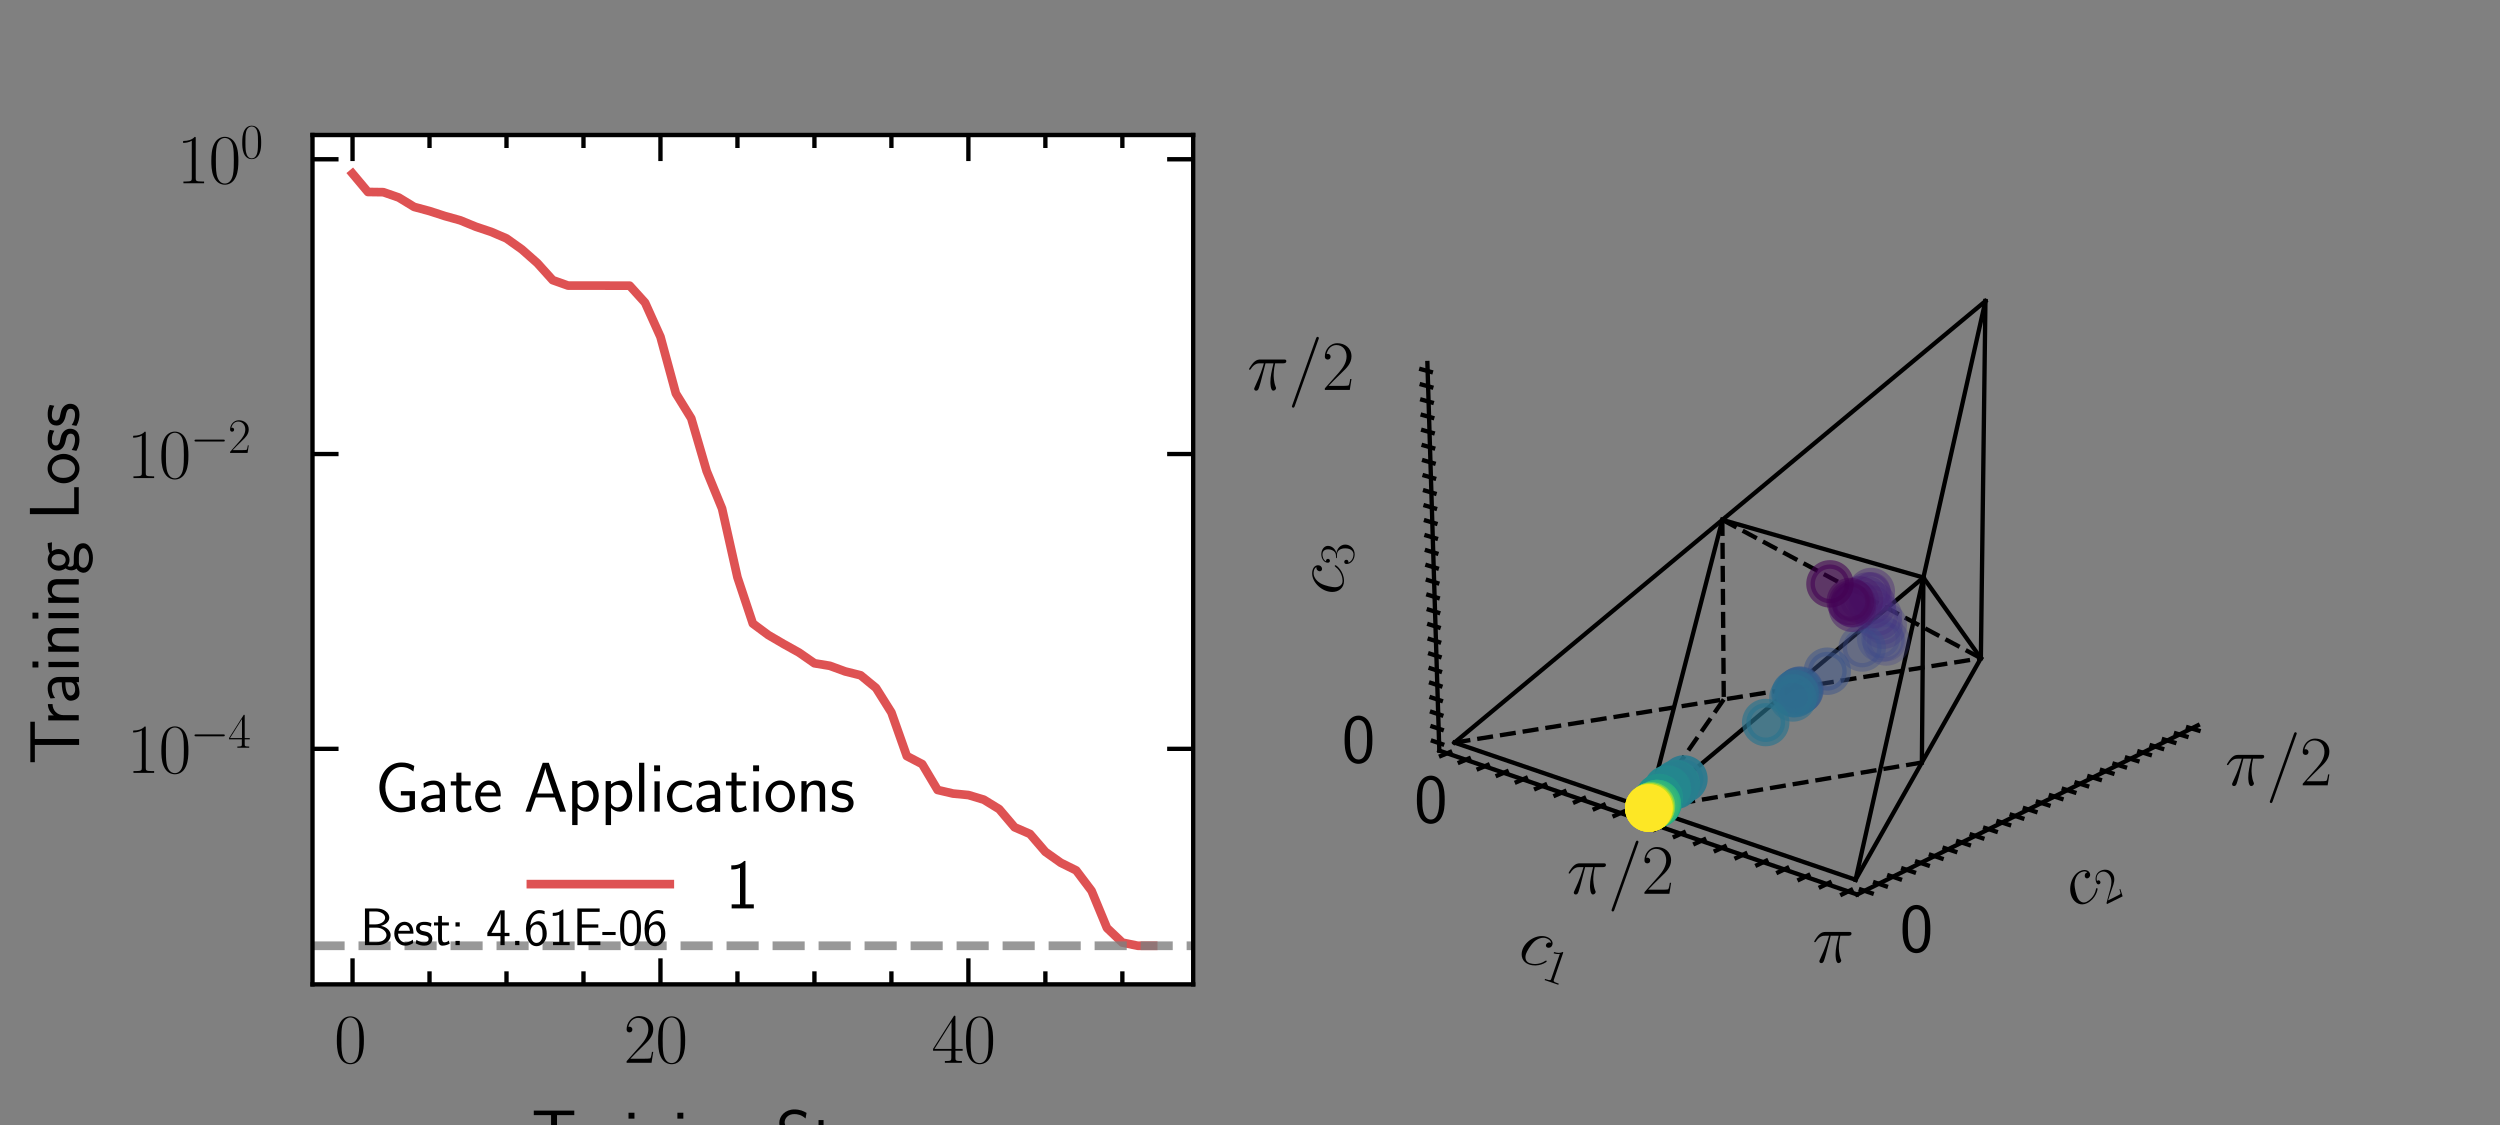 <?xml version="1.0" encoding="utf-8" standalone="no"?>
<!DOCTYPE svg PUBLIC "-//W3C//DTD SVG 1.1//EN"
  "http://www.w3.org/Graphics/SVG/1.1/DTD/svg11.dtd">
<svg xmlns:xlink="http://www.w3.org/1999/xlink" width="288pt" height="129.6pt" viewBox="0 0 288 129.6" xmlns="http://www.w3.org/2000/svg" version="1.1">
 <rect x="0" y="0" width="288" height="129.6" fill="#808080" stroke="none"/>
 <defs>
  <style type="text/css">*{stroke-linejoin: round; stroke-linecap: butt}</style>
 </defs>
 <g id="figure_1">
  <g id="patch_1">
   <path d="M 0 129.6
L 288 129.6
L 288 0
L 0 0
L 0 129.6
z
" style="fill: none"/>
  </g>
  <g id="axes_1">
   <g id="patch_2">
    <path d="M 36 113.4
L 137.455 113.4
L 137.455 15.552
L 36 15.552
z
" style="fill: #ffffff"/>
   </g>
   <g id="matplotlib.axis_1">
    <g id="xtick_1">
     <g id="line2d_1">
      <defs>
       <path id="m6018387b54" d="M 0 0
L 0 -3
" style="stroke: #000000; stroke-width: 0.5"/>
      </defs>
      <g>
       <use xlink:href="#m6018387b54" x="40.612" y="113.4" style="stroke: #000000; stroke-width: 0.5"/>
      </g>
     </g>
     <g id="line2d_2">
      <defs>
       <path id="m307cb1582f" d="M 0 0
L 0 3
" style="stroke: #000000; stroke-width: 0.5"/>
      </defs>
      <g>
       <use xlink:href="#m307cb1582f" x="40.612" y="15.552" style="stroke: #000000; stroke-width: 0.5"/>
      </g>
     </g>
     <g id="text_1">
      <!-- $\mathdefault{0}$ -->
      <g transform="translate(38.494 122.435)scale(0.08 -0.08)">
       <defs>
        <path id="CMR17-30" d="M 2688 2025
C 2688 2416 2682 3080 2413 3591
C 2176 4039 1798 4198 1466 4198
C 1158 4198 768 4058 525 3597
C 269 3118 243 2524 243 2025
C 243 1661 250 1106 448 619
C 723 -39 1216 -128 1466 -128
C 1760 -128 2208 -7 2470 600
C 2662 1042 2688 1559 2688 2025
z
M 1466 -26
C 1056 -26 813 325 723 812
C 653 1188 653 1738 653 2096
C 653 2588 653 2997 736 3387
C 858 3929 1216 4096 1466 4096
C 1728 4096 2067 3923 2189 3400
C 2272 3036 2278 2607 2278 2096
C 2278 1680 2278 1169 2202 792
C 2067 95 1690 -26 1466 -26
z
" transform="scale(0.016)"/>
       </defs>
       <use xlink:href="#CMR17-30" transform="scale(0.996)"/>
      </g>
     </g>
    </g>
    <g id="xtick_2">
     <g id="line2d_3">
      <g>
       <use xlink:href="#m6018387b54" x="76.085" y="113.4" style="stroke: #000000; stroke-width: 0.5"/>
      </g>
     </g>
     <g id="line2d_4">
      <g>
       <use xlink:href="#m307cb1582f" x="76.085" y="15.552" style="stroke: #000000; stroke-width: 0.5"/>
      </g>
     </g>
     <g id="text_2">
      <!-- $\mathdefault{20}$ -->
      <g transform="translate(71.851 122.435)scale(0.08 -0.08)">
       <defs>
        <path id="CMR17-32" d="M 2669 989
L 2554 989
C 2490 536 2438 459 2413 420
C 2381 369 1920 369 1830 369
L 602 369
C 832 619 1280 1072 1824 1597
C 2214 1967 2669 2402 2669 3035
C 2669 3790 2067 4224 1395 4224
C 691 4224 262 3604 262 3030
C 262 2780 448 2748 525 2748
C 589 2748 781 2787 781 3010
C 781 3207 614 3264 525 3264
C 486 3264 448 3258 422 3245
C 544 3790 915 4058 1306 4058
C 1862 4058 2227 3617 2227 3035
C 2227 2479 1901 2000 1536 1584
L 262 146
L 262 0
L 2515 0
L 2669 989
z
" transform="scale(0.016)"/>
       </defs>
       <use xlink:href="#CMR17-32" transform="scale(0.996)"/>
       <use xlink:href="#CMR17-30" transform="translate(45.69 0)scale(0.996)"/>
      </g>
     </g>
    </g>
    <g id="xtick_3">
     <g id="line2d_5">
      <g>
       <use xlink:href="#m6018387b54" x="111.559" y="113.4" style="stroke: #000000; stroke-width: 0.5"/>
      </g>
     </g>
     <g id="line2d_6">
      <g>
       <use xlink:href="#m307cb1582f" x="111.559" y="15.552" style="stroke: #000000; stroke-width: 0.5"/>
      </g>
     </g>
     <g id="text_3">
      <!-- $\mathdefault{40}$ -->
      <g transform="translate(107.325 122.435)scale(0.08 -0.08)">
       <defs>
        <path id="CMR17-34" d="M 2150 4122
C 2150 4256 2144 4256 2029 4256
L 128 1254
L 128 1088
L 1779 1088
L 1779 457
C 1779 224 1766 160 1318 160
L 1197 160
L 1197 0
C 1402 0 1747 0 1965 0
C 2182 0 2528 0 2733 0
L 2733 160
L 2611 160
C 2163 160 2150 224 2150 457
L 2150 1088
L 2803 1088
L 2803 1254
L 2150 1254
L 2150 4122
z
M 1798 3703
L 1798 1254
L 256 1254
L 1798 3703
z
" transform="scale(0.016)"/>
       </defs>
       <use xlink:href="#CMR17-34" transform="scale(0.996)"/>
       <use xlink:href="#CMR17-30" transform="translate(45.69 0)scale(0.996)"/>
      </g>
     </g>
    </g>
    <g id="xtick_4">
     <g id="line2d_7">
      <defs>
       <path id="me9ff994540" d="M 0 0
L 0 -1.5
" style="stroke: #000000; stroke-width: 0.5"/>
      </defs>
      <g>
       <use xlink:href="#me9ff994540" x="49.48" y="113.4" style="stroke: #000000; stroke-width: 0.5"/>
      </g>
     </g>
     <g id="line2d_8">
      <defs>
       <path id="m012720fa4d" d="M 0 0
L 0 1.5
" style="stroke: #000000; stroke-width: 0.5"/>
      </defs>
      <g>
       <use xlink:href="#m012720fa4d" x="49.48" y="15.552" style="stroke: #000000; stroke-width: 0.5"/>
      </g>
     </g>
    </g>
    <g id="xtick_5">
     <g id="line2d_9">
      <g>
       <use xlink:href="#me9ff994540" x="58.348" y="113.4" style="stroke: #000000; stroke-width: 0.5"/>
      </g>
     </g>
     <g id="line2d_10">
      <g>
       <use xlink:href="#m012720fa4d" x="58.348" y="15.552" style="stroke: #000000; stroke-width: 0.5"/>
      </g>
     </g>
    </g>
    <g id="xtick_6">
     <g id="line2d_11">
      <g>
       <use xlink:href="#me9ff994540" x="67.217" y="113.4" style="stroke: #000000; stroke-width: 0.5"/>
      </g>
     </g>
     <g id="line2d_12">
      <g>
       <use xlink:href="#m012720fa4d" x="67.217" y="15.552" style="stroke: #000000; stroke-width: 0.5"/>
      </g>
     </g>
    </g>
    <g id="xtick_7">
     <g id="line2d_13">
      <g>
       <use xlink:href="#me9ff994540" x="84.954" y="113.4" style="stroke: #000000; stroke-width: 0.5"/>
      </g>
     </g>
     <g id="line2d_14">
      <g>
       <use xlink:href="#m012720fa4d" x="84.954" y="15.552" style="stroke: #000000; stroke-width: 0.5"/>
      </g>
     </g>
    </g>
    <g id="xtick_8">
     <g id="line2d_15">
      <g>
       <use xlink:href="#me9ff994540" x="93.822" y="113.4" style="stroke: #000000; stroke-width: 0.5"/>
      </g>
     </g>
     <g id="line2d_16">
      <g>
       <use xlink:href="#m012720fa4d" x="93.822" y="15.552" style="stroke: #000000; stroke-width: 0.5"/>
      </g>
     </g>
    </g>
    <g id="xtick_9">
     <g id="line2d_17">
      <g>
       <use xlink:href="#me9ff994540" x="102.69" y="113.4" style="stroke: #000000; stroke-width: 0.5"/>
      </g>
     </g>
     <g id="line2d_18">
      <g>
       <use xlink:href="#m012720fa4d" x="102.69" y="15.552" style="stroke: #000000; stroke-width: 0.5"/>
      </g>
     </g>
    </g>
    <g id="xtick_10">
     <g id="line2d_19">
      <g>
       <use xlink:href="#me9ff994540" x="120.427" y="113.4" style="stroke: #000000; stroke-width: 0.5"/>
      </g>
     </g>
     <g id="line2d_20">
      <g>
       <use xlink:href="#m012720fa4d" x="120.427" y="15.552" style="stroke: #000000; stroke-width: 0.5"/>
      </g>
     </g>
    </g>
    <g id="xtick_11">
     <g id="line2d_21">
      <g>
       <use xlink:href="#me9ff994540" x="129.296" y="113.4" style="stroke: #000000; stroke-width: 0.5"/>
      </g>
     </g>
     <g id="line2d_22">
      <g>
       <use xlink:href="#m012720fa4d" x="129.296" y="15.552" style="stroke: #000000; stroke-width: 0.5"/>
      </g>
     </g>
    </g>
    <g id="text_4">
     <!-- Training Steps -->
     <g transform="translate(61.214 133.519)scale(0.08 -0.08)">
      <defs>
       <path id="CMSS17-54" d="M 2317 3968
L 2848 3968
C 2925 3968 3002 3968 3078 3968
L 3878 3968
L 3878 4376
L 218 4376
L 218 3968
L 1018 3968
C 1094 3968 1171 3968 1248 3968
L 1779 3968
L 1779 -32
L 2317 -32
L 2317 3968
z
" transform="scale(0.016)"/>
       <path id="CMSS17-72" d="M 954 1363
C 954 1965 1395 2368 1958 2368
L 1958 2789
C 1549 2789 1165 2585 934 2253
L 934 2758
L 480 2758
L 480 0
L 954 0
L 954 1363
z
" transform="scale(0.016)"/>
       <path id="CMSS17-61" d="M 2406 1791
C 2406 2392 1978 2808 1402 2808
C 1120 2808 813 2757 461 2553
L 499 2135
C 659 2248 934 2432 1395 2432
C 1722 2432 1920 2180 1920 1782
L 1920 1536
C 896 1536 256 1238 256 726
C 256 461 416 -64 947 -64
C 1043 -64 1562 -64 1933 217
L 1933 -19
L 2406 -19
L 2406 1791
z
M 1920 816
C 1920 701 1920 548 1728 434
C 1562 325 1350 325 1261 325
C 941 325 723 511 723 744
C 723 1211 1722 1211 1920 1211
L 1920 816
z
" transform="scale(0.016)"/>
       <path id="CMSS17-69" d="M 979 4183
L 442 4183
L 442 3648
L 979 3648
L 979 4183
z
M 947 2739
L 474 2739
L 474 0
L 947 0
L 947 2739
z
" transform="scale(0.016)"/>
       <path id="CMSS17-6e" d="M 2618 1877
C 2618 2283 2522 2816 1798 2816
C 1389 2816 1120 2606 941 2389
L 941 2758
L 474 2758
L 474 0
L 960 0
L 960 1559
C 960 1964 1114 2428 1549 2428
C 2112 2428 2131 2048 2131 1829
L 2131 0
L 2618 0
L 2618 1877
z
" transform="scale(0.016)"/>
       <path id="CMSS17-67" d="M 2848 2808
C 2483 2808 2170 2738 1914 2617
C 1702 2777 1485 2808 1338 2808
C 781 2808 358 2349 358 1814
C 358 1468 550 1207 563 1195
C 448 1035 384 863 384 672
C 384 448 474 289 544 200
C 211 -3 166 -314 166 -435
C 166 -898 749 -1280 1498 -1280
C 2253 -1280 2835 -898 2835 -428
C 2835 448 1856 448 1587 448
L 1069 448
C 973 448 717 448 717 791
C 717 921 774 1004 781 1010
C 877 940 1075 832 1338 832
C 1869 832 2310 1278 2310 1827
C 2310 2132 2170 2355 2112 2432
L 2131 2432
C 2150 2432 2419 2432 2515 2432
C 2720 2432 2739 2429 2918 2419
L 2848 2808
z
M 1338 1182
C 1120 1182 813 1315 813 1823
C 813 2375 1165 2464 1331 2464
C 1549 2464 1856 2331 1856 1823
C 1856 1271 1504 1182 1338 1182
z
M 1581 -10
C 1734 -10 2381 -10 2381 -442
C 2381 -714 1984 -929 1504 -929
C 1018 -929 621 -720 621 -435
C 621 -403 621 -10 1062 -10
L 1581 -10
z
" transform="scale(0.016)"/>
       <path id="CMSS17-53" d="M 2797 4169
C 2515 4334 2208 4480 1690 4480
C 864 4480 333 3879 333 3266
C 333 3025 403 2753 653 2475
C 902 2196 1184 2121 1542 2033
C 1690 1994 1939 1924 1984 1906
C 2342 1767 2515 1444 2515 1140
C 2515 742 2202 318 1645 318
C 1453 318 890 318 358 819
L 269 318
C 794 -64 1363 -128 1651 -128
C 2438 -128 3002 488 3002 1186
C 3002 1440 2925 1763 2656 2061
C 2394 2347 2163 2410 1638 2549
C 1338 2626 1146 2677 986 2873
C 877 3013 819 3146 819 3317
C 819 3673 1126 4060 1690 4060
C 1971 4060 2336 4002 2707 3660
L 2797 4169
z
" transform="scale(0.016)"/>
       <path id="CMSS17-74" d="M 1069 2368
L 1901 2368
L 1901 2737
L 1069 2737
L 1069 3520
L 614 3520
L 614 2737
L 109 2737
L 109 2368
L 602 2368
L 602 749
C 602 384 685 -64 1107 -64
C 1427 -64 1722 25 2003 172
L 1901 548
C 1747 414 1562 337 1363 337
C 1082 337 1069 696 1069 856
L 1069 2368
z
" transform="scale(0.016)"/>
       <path id="CMSS17-65" d="M 2502 1377
C 2502 1590 2490 2003 2285 2345
C 2061 2713 1696 2816 1421 2816
C 755 2816 192 2188 192 1375
C 192 582 774 -64 1510 -64
C 1798 -64 2150 19 2470 248
C 2470 274 2458 414 2451 420
C 2451 433 2432 630 2432 656
C 2125 407 1773 325 1517 325
C 1107 325 666 667 646 1377
L 2502 1377
z
M 698 1728
C 781 2084 1062 2421 1421 2421
C 1517 2421 1965 2421 2080 1728
L 698 1728
z
" transform="scale(0.016)"/>
       <path id="CMSS17-70" d="M 966 333
C 1178 129 1466 -5 1773 -5
C 2368 -5 2880 603 2880 1412
C 2880 2159 2496 2816 1946 2816
C 1626 2816 1242 2702 954 2472
L 954 2765
L 480 2765
L 480 -1216
L 966 -1216
L 966 333
z
M 966 2100
C 1018 2176 1235 2415 1587 2415
C 2035 2415 2394 1960 2394 1412
C 2394 787 1958 384 1530 384
C 1402 384 1267 415 1139 523
C 966 674 966 768 966 857
L 966 2100
z
" transform="scale(0.016)"/>
       <path id="CMSS17-73" d="M 2061 2627
C 1683 2807 1389 2807 1197 2807
C 742 2807 198 2648 198 2003
C 198 1359 902 1218 1094 1179
C 1389 1122 1715 1058 1715 740
C 1715 337 1254 337 1171 337
C 915 337 563 407 243 638
L 166 210
C 531 0 883 -64 1178 -64
C 1965 -64 2163 416 2163 781
C 2163 1094 1984 1305 1862 1401
C 1651 1568 1574 1587 1050 1696
C 960 1709 646 1779 646 2066
C 646 2432 1050 2432 1139 2432
C 1555 2432 1811 2303 1984 2208
L 2061 2627
z
" transform="scale(0.016)"/>
      </defs>
      <use xlink:href="#CMSS17-54" transform="scale(0.996)"/>
      <use xlink:href="#CMSS17-72" transform="translate(56.012 0)scale(0.996)"/>
      <use xlink:href="#CMSS17-61" transform="translate(87.922 0)scale(0.996)"/>
      <use xlink:href="#CMSS17-69" transform="translate(132.844 0)scale(0.996)"/>
      <use xlink:href="#CMSS17-6e" transform="translate(155.025 0)scale(0.996)"/>
      <use xlink:href="#CMSS17-69" transform="translate(203.23 0)scale(0.996)"/>
      <use xlink:href="#CMSS17-6e" transform="translate(225.41 0)scale(0.996)"/>
      <use xlink:href="#CMSS17-67" transform="translate(273.615 0)scale(0.996)"/>
      <use xlink:href="#CMSS17-53" transform="translate(351.688 0)scale(0.996)"/>
      <use xlink:href="#CMSS17-74" transform="translate(403.736 0)scale(0.996)"/>
      <use xlink:href="#CMSS17-65" transform="translate(437.568 0)scale(0.996)"/>
      <use xlink:href="#CMSS17-70" transform="translate(479.207 0)scale(0.996)"/>
      <use xlink:href="#CMSS17-73" transform="translate(527.412 0)scale(0.996)"/>
     </g>
    </g>
   </g>
   <g id="matplotlib.axis_2">
    <g id="ytick_1">
     <g id="line2d_23">
      <defs>
       <path id="m6cce7c8ce1" d="M 0 0
L 3 0
" style="stroke: #000000; stroke-width: 0.5"/>
      </defs>
      <g>
       <use xlink:href="#m6cce7c8ce1" x="36" y="86.266" style="stroke: #000000; stroke-width: 0.5"/>
      </g>
     </g>
     <g id="line2d_24">
      <defs>
       <path id="mca354b3de7" d="M 0 0
L -3 0
" style="stroke: #000000; stroke-width: 0.5"/>
      </defs>
      <g>
       <use xlink:href="#mca354b3de7" x="137.455" y="86.266" style="stroke: #000000; stroke-width: 0.5"/>
      </g>
     </g>
     <g id="text_5">
      <!-- $\mathdefault{10^{-4}}$ -->
      <g transform="translate(14.623 89.033)scale(0.08 -0.08)">
       <defs>
        <path id="CMR17-31" d="M 1702 4058
C 1702 4192 1696 4192 1606 4192
C 1357 3916 979 3827 621 3827
C 602 3827 570 3827 563 3808
C 557 3795 557 3782 557 3648
C 755 3648 1088 3686 1344 3839
L 1344 461
C 1344 236 1331 160 781 160
L 589 160
L 589 0
C 896 0 1216 0 1523 0
C 1830 0 2150 0 2458 0
L 2458 160
L 2266 160
C 1715 160 1702 230 1702 458
L 1702 4058
z
" transform="scale(0.016)"/>
        <path id="CMSY10-0" d="M 4218 1472
C 4326 1472 4442 1472 4442 1600
C 4442 1728 4326 1728 4218 1728
L 755 1728
C 646 1728 531 1728 531 1600
C 531 1472 646 1472 755 1472
L 4218 1472
z
" transform="scale(0.016)"/>
       </defs>
       <use xlink:href="#CMR17-31" transform="scale(0.996)"/>
       <use xlink:href="#CMR17-30" transform="translate(45.69 0)scale(0.996)"/>
       <use xlink:href="#CMSY10-0" transform="translate(91.381 36.154)scale(0.697)"/>
       <use xlink:href="#CMR17-34" transform="translate(145.622 36.154)scale(0.697)"/>
      </g>
     </g>
    </g>
    <g id="ytick_2">
     <g id="line2d_25">
      <g>
       <use xlink:href="#m6cce7c8ce1" x="36" y="52.306" style="stroke: #000000; stroke-width: 0.5"/>
      </g>
     </g>
     <g id="line2d_26">
      <g>
       <use xlink:href="#mca354b3de7" x="137.455" y="52.306" style="stroke: #000000; stroke-width: 0.5"/>
      </g>
     </g>
     <g id="text_6">
      <!-- $\mathdefault{10^{-2}}$ -->
      <g transform="translate(14.623 55.074)scale(0.08 -0.08)">
       <use xlink:href="#CMR17-31" transform="scale(0.996)"/>
       <use xlink:href="#CMR17-30" transform="translate(45.69 0)scale(0.996)"/>
       <use xlink:href="#CMSY10-0" transform="translate(91.381 36.154)scale(0.697)"/>
       <use xlink:href="#CMR17-32" transform="translate(145.622 36.154)scale(0.697)"/>
      </g>
     </g>
    </g>
    <g id="ytick_3">
     <g id="line2d_27">
      <g>
       <use xlink:href="#m6cce7c8ce1" x="36" y="18.347" style="stroke: #000000; stroke-width: 0.5"/>
      </g>
     </g>
     <g id="line2d_28">
      <g>
       <use xlink:href="#mca354b3de7" x="137.455" y="18.347" style="stroke: #000000; stroke-width: 0.5"/>
      </g>
     </g>
     <g id="text_7">
      <!-- $\mathdefault{10^{0}}$ -->
      <g transform="translate(20.379 21.114)scale(0.08 -0.08)">
       <use xlink:href="#CMR17-31" transform="scale(0.996)"/>
       <use xlink:href="#CMR17-30" transform="translate(45.69 0)scale(0.996)"/>
       <use xlink:href="#CMR17-30" transform="translate(91.381 36.154)scale(0.697)"/>
      </g>
     </g>
    </g>
    <g id="text_8">
     <!-- Training Loss -->
     <g transform="translate(9.073 88.084)rotate(-90)scale(0.08 -0.08)">
      <defs>
       <path id="CMSS17-4c" d="M 1670 414
C 1594 414 1517 414 1440 414
L 1101 414
L 1101 4416
L 563 4416
L 563 0
L 3002 0
L 3002 414
L 1670 414
z
" transform="scale(0.016)"/>
       <path id="CMSS17-6f" d="M 2829 1356
C 2829 2176 2221 2816 1504 2816
C 768 2816 173 2157 173 1356
C 173 544 787 -64 1498 -64
C 2227 -64 2829 563 2829 1356
z
M 1504 337
C 1050 337 659 709 659 1408
C 659 2151 1114 2427 1498 2427
C 1914 2427 2342 2126 2342 1408
C 2342 683 1926 337 1504 337
z
" transform="scale(0.016)"/>
      </defs>
      <use xlink:href="#CMSS17-54" transform="scale(0.996)"/>
      <use xlink:href="#CMSS17-72" transform="translate(56.012 0)scale(0.996)"/>
      <use xlink:href="#CMSS17-61" transform="translate(87.922 0)scale(0.996)"/>
      <use xlink:href="#CMSS17-69" transform="translate(132.844 0)scale(0.996)"/>
      <use xlink:href="#CMSS17-6e" transform="translate(155.025 0)scale(0.996)"/>
      <use xlink:href="#CMSS17-69" transform="translate(203.23 0)scale(0.996)"/>
      <use xlink:href="#CMSS17-6e" transform="translate(225.41 0)scale(0.996)"/>
      <use xlink:href="#CMSS17-67" transform="translate(273.615 0)scale(0.996)"/>
      <use xlink:href="#CMSS17-4c" transform="translate(351.688 0)scale(0.996)"/>
      <use xlink:href="#CMSS17-6f" transform="translate(402.375 0)scale(0.996)"/>
      <use xlink:href="#CMSS17-73" transform="translate(449.219 0)scale(0.996)"/>
      <use xlink:href="#CMSS17-73" transform="translate(485.132 0)scale(0.996)"/>
     </g>
    </g>
   </g>
   <g id="line2d_29">
    <path d="M 40.612 20
L 42.385 22.115
L 44.159 22.139
L 45.933 22.754
L 47.706 23.835
L 49.48 24.315
L 51.254 24.89
L 53.027 25.385
L 54.801 26.113
L 56.575 26.708
L 58.348 27.468
L 60.122 28.735
L 61.896 30.303
L 63.669 32.271
L 65.443 32.901
L 67.217 32.901
L 68.99 32.902
L 70.764 32.907
L 72.538 32.908
L 74.312 34.869
L 76.085 38.802
L 77.859 45.325
L 79.633 48.195
L 81.406 54.265
L 83.18 58.587
L 84.954 66.509
L 86.727 71.833
L 88.501 73.152
L 90.275 74.189
L 92.048 75.176
L 93.822 76.409
L 95.596 76.701
L 97.369 77.35
L 99.143 77.793
L 100.917 79.252
L 102.69 82.077
L 104.464 87.098
L 106.238 88.024
L 108.011 91.003
L 109.785 91.417
L 111.559 91.589
L 113.332 92.121
L 115.106 93.21
L 116.88 95.3
L 118.654 96.071
L 120.427 98.132
L 122.201 99.391
L 123.975 100.271
L 125.748 102.621
L 127.522 106.903
L 129.296 108.587
L 131.069 108.952
L 132.843 108.952
" clip-path="url(#p9c6002a999)" style="fill: none; stroke: #d62728; stroke-opacity: 0.8; stroke-linecap: square"/>
   </g>
   <g id="line2d_30">
    <path d="M 36 108.952
L 137.455 108.952
" clip-path="url(#p9c6002a999)" style="fill: none; stroke-dasharray: 3.7,1.6; stroke-dashoffset: 0; stroke: #7f7f7f; stroke-opacity: 0.8"/>
   </g>
   <g id="patch_3">
    <path d="M 36 113.4
L 36 15.552
" style="fill: none; stroke: #000000; stroke-width: 0.5; stroke-linejoin: miter; stroke-linecap: square"/>
   </g>
   <g id="patch_4">
    <path d="M 137.455 113.4
L 137.455 15.552
" style="fill: none; stroke: #000000; stroke-width: 0.5; stroke-linejoin: miter; stroke-linecap: square"/>
   </g>
   <g id="patch_5">
    <path d="M 36 113.4
L 137.455 113.4
" style="fill: none; stroke: #000000; stroke-width: 0.5; stroke-linejoin: miter; stroke-linecap: square"/>
   </g>
   <g id="patch_6">
    <path d="M 36 15.552
L 137.455 15.552
" style="fill: none; stroke: #000000; stroke-width: 0.5; stroke-linejoin: miter; stroke-linecap: square"/>
   </g>
   <g id="text_9">
    <!-- Best: 4.61E-06 -->
    <g transform="translate(41.498 108.879)scale(0.06 -0.06)">
     <defs>
      <path id="CMSS17-42" d="M 570 4416
L 570 0
L 2163 0
C 3034 0 3667 574 3667 1200
C 3667 1685 3251 2176 2502 2317
C 3334 2558 3501 3040 3501 3313
C 3501 3883 2874 4416 1997 4416
L 570 4416
z
M 1088 2496
L 1088 4059
L 1824 4059
C 2483 4059 3002 3724 3002 3306
C 3002 2926 2592 2496 1766 2496
L 1088 2496
z
M 1088 357
L 1088 2107
L 1939 2107
C 2630 2107 3162 1679 3162 1206
C 3162 772 2694 357 1984 357
L 1088 357
z
" transform="scale(0.016)"/>
      <path id="CMSS17-3a" d="M 1088 2749
L 576 2749
L 576 2240
L 1088 2240
L 1088 2749
z
M 576 510
L 576 0
L 1088 0
L 1088 510
L 576 510
z
" transform="scale(0.016)"/>
      <path id="CMSS17-34" d="M 2253 1088
L 2835 1088
L 2835 1477
L 2253 1477
L 2253 4192
L 1690 4192
L 166 1477
L 166 1088
L 1747 1088
L 1747 0
L 2253 0
L 2253 1088
z
M 659 1477
C 1030 2127 1766 3439 1766 3885
L 1766 1477
L 659 1477
z
" transform="scale(0.016)"/>
      <path id="CMSS17-2e" d="M 1088 510
L 576 510
L 576 0
L 1088 0
L 1088 510
z
" transform="scale(0.016)"/>
      <path id="CMSS17-36" d="M 2496 4101
C 2227 4210 2035 4229 1856 4229
C 1024 4229 250 3368 250 2006
C 250 265 986 -128 1510 -128
C 1798 -128 2086 -39 2362 280
C 2643 617 2752 898 2752 1389
C 2752 2179 2362 2880 1779 2880
C 1357 2880 992 2657 768 2376
C 832 3258 1254 3840 1862 3840
C 2029 3840 2246 3816 2496 3710
L 2496 4101
z
M 774 1369
C 774 1420 774 1452 781 1548
C 781 2045 1069 2491 1536 2491
C 1837 2491 1990 2332 2106 2135
C 2240 1886 2246 1650 2246 1388
C 2246 1140 2246 891 2099 637
C 1978 439 1818 267 1510 267
C 902 267 800 1114 774 1369
z
" transform="scale(0.016)"/>
      <path id="CMSS17-31" d="M 1818 4288
L 1696 4288
C 1350 3940 947 3890 538 3890
L 538 3520
C 723 3520 1024 3520 1325 3667
L 1325 369
L 570 369
L 570 0
L 2573 0
L 2573 369
L 1818 369
L 1818 4288
z
" transform="scale(0.016)"/>
      <path id="CMSS17-45" d="M 1958 433
C 1446 433 1216 433 1101 433
L 1101 2107
L 3085 2107
L 3085 2496
L 1101 2496
L 1101 4009
L 1926 4009
C 2003 4009 2080 4009 2157 4009
L 3251 4009
L 3251 4416
L 563 4416
L 563 0
L 3334 0
L 3334 433
L 1958 433
z
" transform="scale(0.016)"/>
      <path id="CMSS17-2d" d="M 1664 1216
L 1664 1585
L 64 1585
L 64 1216
L 1664 1216
z
" transform="scale(0.016)"/>
      <path id="CMSS17-30" d="M 2758 2044
C 2758 2405 2752 3077 2490 3596
C 2227 4096 1805 4229 1504 4229
C 1069 4229 698 3975 506 3570
C 301 3146 243 2709 243 2044
C 243 1589 262 1031 493 543
C 755 5 1197 -128 1498 -128
C 1894 -128 2278 81 2496 518
C 2720 974 2758 1474 2758 2044
z
M 1498 261
C 1011 261 864 811 819 995
C 742 1310 730 1614 730 2114
C 730 2506 730 2948 851 3297
C 998 3701 1254 3840 1498 3840
C 1971 3840 2125 3372 2176 3208
C 2272 2873 2272 2481 2272 2114
C 2272 1526 2272 261 1498 261
z
" transform="scale(0.016)"/>
     </defs>
     <use xlink:href="#CMSS17-42" transform="scale(0.996)"/>
     <use xlink:href="#CMSS17-65" transform="translate(62.338 0)scale(0.996)"/>
     <use xlink:href="#CMSS17-73" transform="translate(103.977 0)scale(0.996)"/>
     <use xlink:href="#CMSS17-74" transform="translate(139.89 0)scale(0.996)"/>
     <use xlink:href="#CMSS17-3a" transform="translate(173.722 0)scale(0.996)"/>
     <use xlink:href="#CMSS17-34" transform="translate(241.385 0)scale(0.996)"/>
     <use xlink:href="#CMSS17-2e" transform="translate(288.229 0)scale(0.996)"/>
     <use xlink:href="#CMSS17-36" transform="translate(314.253 0)scale(0.996)"/>
     <use xlink:href="#CMSS17-31" transform="translate(361.096 0)scale(0.996)"/>
     <use xlink:href="#CMSS17-45" transform="translate(407.94 0)scale(0.996)"/>
     <use xlink:href="#CMSS17-2d" transform="translate(463.832 0)scale(0.996)"/>
     <use xlink:href="#CMSS17-30" transform="translate(495.061 0)scale(0.996)"/>
     <use xlink:href="#CMSS17-36" transform="translate(541.905 0)scale(0.996)"/>
    </g>
   </g>
   <g id="legend_1">
    <g id="text_10">
     <!-- Gate Applications -->
     <g transform="translate(43.2 93.501)scale(0.08 -0.08)">
      <defs>
       <path id="CMSS17-47" d="M 3610 1856
L 2336 1856
L 2336 1461
L 3123 1461
L 3123 471
C 2874 401 2618 350 2362 350
C 1466 350 934 1301 934 2200
C 934 3095 1491 4032 2362 4032
C 2854 4032 3130 3881 3469 3627
L 3552 4134
C 3130 4351 2867 4440 2387 4440
C 1146 4440 397 3324 397 2182
C 397 1090 1152 -64 2349 -64
C 2797 -64 3213 51 3610 248
L 3610 1856
z
" transform="scale(0.016)"/>
       <path id="CMSS17-41" d="M 2272 4416
L 1722 4416
L 166 0
L 653 0
L 1101 1280
L 2816 1280
L 3270 0
L 3827 0
L 2272 4416
z
M 2694 1637
L 1222 1637
C 1530 2528 1914 3638 1958 3925
L 1965 3925
C 2010 3663 2138 3281 2246 2956
L 2694 1637
z
" transform="scale(0.016)"/>
       <path id="CMSS17-6c" d="M 947 4416
L 474 4416
L 474 0
L 947 0
L 947 4416
z
" transform="scale(0.016)"/>
       <path id="CMSS17-63" d="M 2464 2541
C 2464 2585 2170 2714 2093 2739
C 1882 2816 1613 2816 1542 2816
C 710 2816 211 2093 211 1363
C 211 595 768 -64 1517 -64
C 1946 -64 2253 76 2502 242
L 2464 664
C 2189 453 1869 337 1523 337
C 1024 337 698 774 698 1369
C 698 1831 909 2414 1549 2414
C 1901 2414 2099 2343 2394 2145
L 2464 2541
z
" transform="scale(0.016)"/>
      </defs>
      <use xlink:href="#CMSS17-47" transform="scale(0.996)"/>
      <use xlink:href="#CMSS17-61" transform="translate(62.458 0)scale(0.996)"/>
      <use xlink:href="#CMSS17-74" transform="translate(107.38 0)scale(0.996)"/>
      <use xlink:href="#CMSS17-65" transform="translate(141.212 0)scale(0.996)"/>
      <use xlink:href="#CMSS17-41" transform="translate(214.08 0)scale(0.996)"/>
      <use xlink:href="#CMSS17-70" transform="translate(276.298 0)scale(0.996)"/>
      <use xlink:href="#CMSS17-70" transform="translate(324.502 0)scale(0.996)"/>
      <use xlink:href="#CMSS17-6c" transform="translate(372.707 0)scale(0.996)"/>
      <use xlink:href="#CMSS17-69" transform="translate(394.888 0)scale(0.996)"/>
      <use xlink:href="#CMSS17-63" transform="translate(417.069 0)scale(0.996)"/>
      <use xlink:href="#CMSS17-61" transform="translate(458.708 0)scale(0.996)"/>
      <use xlink:href="#CMSS17-74" transform="translate(503.63 0)scale(0.996)"/>
      <use xlink:href="#CMSS17-69" transform="translate(537.461 0)scale(0.996)"/>
      <use xlink:href="#CMSS17-6f" transform="translate(559.642 0)scale(0.996)"/>
      <use xlink:href="#CMSS17-6e" transform="translate(606.485 0)scale(0.996)"/>
      <use xlink:href="#CMSS17-73" transform="translate(654.69 0)scale(0.996)"/>
     </g>
    </g>
    <g id="line2d_31">
     <path d="M 61.159 101.85
L 69.159 101.85
L 77.159 101.85
" style="fill: none; stroke: #d62728; stroke-opacity: 0.8; stroke-linecap: square"/>
    </g>
    <g id="text_11">
     <!-- 1 -->
     <g transform="translate(83.559 104.65)scale(0.08 -0.08)">
      <use xlink:href="#CMSS17-31" transform="scale(0.996)"/>
     </g>
    </g>
   </g>
  </g>
  <g id="patch_7">
   <path d="M 159.549 113.4
L 257.397 113.4
L 257.397 15.552
L 159.549 15.552
L 159.549 113.4
z
" style="fill: none"/>
  </g>
  <g id="pane3d_1">
   <g id="patch_8">
    <path d="M 165.81 86.474
L 206.248 69.568
L 206.146 28.028
L 164.436 41.82
" style="fill: none; opacity: 0"/>
   </g>
  </g>
  <g id="pane3d_2">
   <g id="patch_9">
    <path d="M 206.248 69.568
L 253.187 83.562
L 254.523 39.44
L 206.146 28.028
" style="fill: none; opacity: 0"/>
   </g>
  </g>
  <g id="pane3d_3">
   <g id="patch_10">
    <path d="M 165.81 86.474
L 213.939 103.046
L 253.187 83.562
L 206.248 69.568
" style="fill: none; opacity: 0"/>
   </g>
  </g>
  <g id="axis3d_1">
   <g id="line2d_32">
    <path d="M 165.81 86.474
L 213.939 103.046
" style="fill: none; stroke: #000000; stroke-width: 0.5; stroke-linecap: square"/>
   </g>
   <g id="text_12">
    <!-- $c_1$ -->
    <g transform="translate(174.66 110.509)rotate(-341)scale(0.08 -0.08)">
     <defs>
      <path id="CMMI12-63" d="M 2502 2431
C 2381 2431 2323 2431 2234 2355
C 2195 2323 2125 2227 2125 2125
C 2125 1997 2221 1920 2342 1920
C 2496 1920 2669 2044 2669 2292
C 2669 2588 2374 2816 1933 2816
C 1094 2816 256 1903 256 996
C 256 441 602 -64 1254 -64
C 2125 -64 2675 622 2675 706
C 2675 744 2637 776 2611 776
C 2592 776 2586 770 2528 713
C 2118 162 1510 64 1267 64
C 826 64 685 446 685 764
C 685 988 794 1605 1024 2039
C 1190 2338 1536 2682 1939 2682
C 2022 2682 2374 2682 2502 2431
z
" transform="scale(0.016)"/>
     </defs>
     <use xlink:href="#CMMI12-63" transform="scale(0.996)"/>
     <use xlink:href="#CMR17-31" transform="translate(41.983 -14.944)scale(0.697)"/>
    </g>
   </g>
   <g id="xtick_12">
    <g id="line2d_33">
     <path d="M 167.055 86.635
L 166.002 87.077
" style="fill: none; stroke: #000000; stroke-width: 0.5; stroke-linecap: square"/>
    </g>
    <g id="text_13">
     <!-- 0 -->
     <g transform="translate(162.914 94.745)scale(0.08 -0.08)">
      <use xlink:href="#CMSS17-30" transform="scale(0.996)"/>
     </g>
    </g>
   </g>
   <g id="xtick_13">
    <g id="line2d_34">
     <path d="M 178 90.399
L 176.951 90.856
" style="fill: none; stroke: #000000; stroke-width: 0.5; stroke-linecap: square"/>
    </g>
   </g>
   <g id="xtick_14">
    <g id="line2d_35">
     <path d="M 189.332 94.296
L 188.288 94.769
" style="fill: none; stroke: #000000; stroke-width: 0.5; stroke-linecap: square"/>
    </g>
    <g id="text_14">
     <!-- $\pi/2$ -->
     <g transform="translate(180.492 102.963)scale(0.08 -0.08)">
      <defs>
       <path id="CMMI12-19" d="M 1658 2408
L 2381 2408
C 2208 1692 2099 1226 2099 716
C 2099 626 2099 -64 2362 -64
C 2496 -64 2611 57 2611 166
C 2611 197 2611 210 2566 306
C 2394 747 2394 1296 2394 1341
C 2394 1379 2394 1832 2528 2408
L 3245 2408
C 3328 2408 3539 2408 3539 2612
C 3539 2752 3418 2752 3302 2752
L 1197 2752
C 1050 2752 832 2752 538 2440
C 371 2254 166 1916 166 1878
C 166 1840 198 1827 237 1827
C 282 1827 288 1846 320 1884
C 653 2408 986 2408 1146 2408
L 1510 2408
C 1370 1929 1210 1373 685 256
C 634 154 634 140 634 102
C 634 -32 749 -64 806 -64
C 992 -64 1043 102 1120 370
C 1222 696 1222 709 1286 964
L 1658 2408
z
" transform="scale(0.016)"/>
       <path id="CMMI12-3d" d="M 2746 4562
C 2746 4569 2784 4666 2784 4678
C 2784 4755 2720 4800 2669 4800
C 2637 4800 2579 4800 2528 4659
L 384 -1363
C 384 -1370 346 -1465 346 -1478
C 346 -1555 410 -1600 461 -1600
C 499 -1600 557 -1593 602 -1459
L 2746 4562
z
" transform="scale(0.016)"/>
      </defs>
      <use xlink:href="#CMMI12-19" transform="scale(0.996)"/>
      <use xlink:href="#CMMI12-3d" transform="translate(58.911 0)scale(0.996)"/>
      <use xlink:href="#CMR17-32" transform="translate(107.686 0)scale(0.996)"/>
     </g>
    </g>
   </g>
   <g id="xtick_15">
    <g id="line2d_36">
     <path d="M 201.073 98.334
L 200.036 98.825
" style="fill: none; stroke: #000000; stroke-width: 0.5; stroke-linecap: square"/>
    </g>
   </g>
   <g id="xtick_16">
    <g id="line2d_37">
     <path d="M 213.247 102.52
L 212.217 103.029
" style="fill: none; stroke: #000000; stroke-width: 0.5; stroke-linecap: square"/>
    </g>
    <g id="text_15">
     <!-- $\pi$ -->
     <g transform="translate(208.782 110.869)scale(0.08 -0.08)">
      <use xlink:href="#CMMI12-19" transform="scale(0.996)"/>
     </g>
    </g>
   </g>
   <g id="xtick_17">
    <g id="line2d_38">
     <path d="M 169.214 87.377
L 168.162 87.822
" style="fill: none; stroke: #000000; stroke-width: 0.5; stroke-linecap: square"/>
    </g>
   </g>
   <g id="xtick_18">
    <g id="line2d_39">
     <path d="M 171.388 88.125
L 170.336 88.573
" style="fill: none; stroke: #000000; stroke-width: 0.5; stroke-linecap: square"/>
    </g>
   </g>
   <g id="xtick_19">
    <g id="line2d_40">
     <path d="M 173.576 88.877
L 172.526 89.328
" style="fill: none; stroke: #000000; stroke-width: 0.5; stroke-linecap: square"/>
    </g>
   </g>
   <g id="xtick_20">
    <g id="line2d_41">
     <path d="M 175.78 89.635
L 174.73 90.089
" style="fill: none; stroke: #000000; stroke-width: 0.5; stroke-linecap: square"/>
    </g>
   </g>
   <g id="xtick_21">
    <g id="line2d_42">
     <path d="M 180.234 91.167
L 179.186 91.628
" style="fill: none; stroke: #000000; stroke-width: 0.5; stroke-linecap: square"/>
    </g>
   </g>
   <g id="xtick_22">
    <g id="line2d_43">
     <path d="M 182.485 91.941
L 181.438 92.405
" style="fill: none; stroke: #000000; stroke-width: 0.5; stroke-linecap: square"/>
    </g>
   </g>
   <g id="xtick_23">
    <g id="line2d_44">
     <path d="M 184.751 92.72
L 183.705 93.187
" style="fill: none; stroke: #000000; stroke-width: 0.5; stroke-linecap: square"/>
    </g>
   </g>
   <g id="xtick_24">
    <g id="line2d_45">
     <path d="M 187.033 93.505
L 185.989 93.976
" style="fill: none; stroke: #000000; stroke-width: 0.5; stroke-linecap: square"/>
    </g>
   </g>
   <g id="xtick_25">
    <g id="line2d_46">
     <path d="M 191.647 95.092
L 190.604 95.569
" style="fill: none; stroke: #000000; stroke-width: 0.5; stroke-linecap: square"/>
    </g>
   </g>
   <g id="xtick_26">
    <g id="line2d_47">
     <path d="M 193.978 95.894
L 192.937 96.374
" style="fill: none; stroke: #000000; stroke-width: 0.5; stroke-linecap: square"/>
    </g>
   </g>
   <g id="xtick_27">
    <g id="line2d_48">
     <path d="M 196.326 96.701
L 195.286 97.185
" style="fill: none; stroke: #000000; stroke-width: 0.5; stroke-linecap: square"/>
    </g>
   </g>
   <g id="xtick_28">
    <g id="line2d_49">
     <path d="M 198.691 97.515
L 197.653 98.002
" style="fill: none; stroke: #000000; stroke-width: 0.5; stroke-linecap: square"/>
    </g>
   </g>
   <g id="xtick_29">
    <g id="line2d_50">
     <path d="M 203.473 99.159
L 202.437 99.653
" style="fill: none; stroke: #000000; stroke-width: 0.5; stroke-linecap: square"/>
    </g>
   </g>
   <g id="xtick_30">
    <g id="line2d_51">
     <path d="M 205.889 99.99
L 204.855 100.488
" style="fill: none; stroke: #000000; stroke-width: 0.5; stroke-linecap: square"/>
    </g>
   </g>
   <g id="xtick_31">
    <g id="line2d_52">
     <path d="M 208.324 100.827
L 207.291 101.329
" style="fill: none; stroke: #000000; stroke-width: 0.5; stroke-linecap: square"/>
    </g>
   </g>
   <g id="xtick_32">
    <g id="line2d_53">
     <path d="M 210.776 101.671
L 209.745 102.176
" style="fill: none; stroke: #000000; stroke-width: 0.5; stroke-linecap: square"/>
    </g>
   </g>
  </g>
  <g id="axis3d_2">
   <g id="line2d_54">
    <path d="M 253.187 83.562
L 213.939 103.046
" style="fill: none; stroke: #000000; stroke-width: 0.5; stroke-linecap: square"/>
   </g>
   <g id="text_16">
    <!-- $c_2$ -->
    <g transform="translate(238.977 104.677)rotate(-26.401)scale(0.08 -0.08)">
     <use xlink:href="#CMMI12-63" transform="scale(0.996)"/>
     <use xlink:href="#CMR17-32" transform="translate(41.983 -14.944)scale(0.697)"/>
    </g>
   </g>
   <g id="xtick_33">
    <g id="line2d_55">
     <path d="M 214.38 102.479
L 215.624 102.906
" style="fill: none; stroke: #000000; stroke-width: 0.5; stroke-linecap: square"/>
    </g>
    <g id="text_17">
     <!-- 0 -->
     <g transform="translate(218.861 109.639)scale(0.08 -0.08)">
      <use xlink:href="#CMSS17-30" transform="scale(0.996)"/>
     </g>
    </g>
   </g>
   <g id="xtick_34">
    <g id="line2d_56">
     <path d="M 222.436 98.486
L 223.673 98.898
" style="fill: none; stroke: #000000; stroke-width: 0.5; stroke-linecap: square"/>
    </g>
   </g>
   <g id="xtick_35">
    <g id="line2d_57">
     <path d="M 230.22 94.628
L 231.449 95.026
" style="fill: none; stroke: #000000; stroke-width: 0.5; stroke-linecap: square"/>
    </g>
   </g>
   <g id="xtick_36">
    <g id="line2d_58">
     <path d="M 237.744 90.898
L 238.966 91.284
" style="fill: none; stroke: #000000; stroke-width: 0.5; stroke-linecap: square"/>
    </g>
   </g>
   <g id="xtick_37">
    <g id="line2d_59">
     <path d="M 245.022 87.291
L 246.236 87.664
" style="fill: none; stroke: #000000; stroke-width: 0.5; stroke-linecap: square"/>
    </g>
   </g>
   <g id="xtick_38">
    <g id="line2d_60">
     <path d="M 252.065 83.8
L 253.272 84.161
" style="fill: none; stroke: #000000; stroke-width: 0.5; stroke-linecap: square"/>
    </g>
    <g id="text_18">
     <!-- $\pi/2$ -->
     <g transform="translate(256.325 90.471)scale(0.08 -0.08)">
      <use xlink:href="#CMMI12-19" transform="scale(0.996)"/>
      <use xlink:href="#CMMI12-3d" transform="translate(58.911 0)scale(0.996)"/>
      <use xlink:href="#CMR17-32" transform="translate(107.686 0)scale(0.996)"/>
     </g>
    </g>
   </g>
   <g id="xtick_39">
    <g id="line2d_61">
     <path d="M 216.014 101.67
L 217.256 102.094
" style="fill: none; stroke: #000000; stroke-width: 0.5; stroke-linecap: square"/>
    </g>
   </g>
   <g id="xtick_40">
    <g id="line2d_62">
     <path d="M 217.636 100.865
L 218.877 101.286
" style="fill: none; stroke: #000000; stroke-width: 0.5; stroke-linecap: square"/>
    </g>
   </g>
   <g id="xtick_41">
    <g id="line2d_63">
     <path d="M 219.247 100.067
L 220.487 100.485
" style="fill: none; stroke: #000000; stroke-width: 0.5; stroke-linecap: square"/>
    </g>
   </g>
   <g id="xtick_42">
    <g id="line2d_64">
     <path d="M 220.847 99.274
L 222.086 99.689
" style="fill: none; stroke: #000000; stroke-width: 0.5; stroke-linecap: square"/>
    </g>
   </g>
   <g id="xtick_43">
    <g id="line2d_65">
     <path d="M 224.014 97.704
L 225.25 98.113
" style="fill: none; stroke: #000000; stroke-width: 0.5; stroke-linecap: square"/>
    </g>
   </g>
   <g id="xtick_44">
    <g id="line2d_66">
     <path d="M 225.581 96.927
L 226.816 97.334
" style="fill: none; stroke: #000000; stroke-width: 0.5; stroke-linecap: square"/>
    </g>
   </g>
   <g id="xtick_45">
    <g id="line2d_67">
     <path d="M 227.138 96.155
L 228.371 96.559
" style="fill: none; stroke: #000000; stroke-width: 0.5; stroke-linecap: square"/>
    </g>
   </g>
   <g id="xtick_46">
    <g id="line2d_68">
     <path d="M 228.684 95.389
L 229.915 95.79
" style="fill: none; stroke: #000000; stroke-width: 0.5; stroke-linecap: square"/>
    </g>
   </g>
   <g id="xtick_47">
    <g id="line2d_69">
     <path d="M 231.745 93.872
L 232.973 94.268
" style="fill: none; stroke: #000000; stroke-width: 0.5; stroke-linecap: square"/>
    </g>
   </g>
   <g id="xtick_48">
    <g id="line2d_70">
     <path d="M 233.26 93.121
L 234.487 93.514
" style="fill: none; stroke: #000000; stroke-width: 0.5; stroke-linecap: square"/>
    </g>
   </g>
   <g id="xtick_49">
    <g id="line2d_71">
     <path d="M 234.764 92.375
L 235.99 92.766
" style="fill: none; stroke: #000000; stroke-width: 0.5; stroke-linecap: square"/>
    </g>
   </g>
   <g id="xtick_50">
    <g id="line2d_72">
     <path d="M 236.259 91.634
L 237.483 92.022
" style="fill: none; stroke: #000000; stroke-width: 0.5; stroke-linecap: square"/>
    </g>
   </g>
   <g id="xtick_51">
    <g id="line2d_73">
     <path d="M 239.219 90.167
L 240.44 90.55
" style="fill: none; stroke: #000000; stroke-width: 0.5; stroke-linecap: square"/>
    </g>
   </g>
   <g id="xtick_52">
    <g id="line2d_74">
     <path d="M 240.684 89.441
L 241.903 89.821
" style="fill: none; stroke: #000000; stroke-width: 0.5; stroke-linecap: square"/>
    </g>
   </g>
   <g id="xtick_53">
    <g id="line2d_75">
     <path d="M 242.139 88.72
L 243.357 89.097
" style="fill: none; stroke: #000000; stroke-width: 0.5; stroke-linecap: square"/>
    </g>
   </g>
   <g id="xtick_54">
    <g id="line2d_76">
     <path d="M 243.585 88.003
L 244.802 88.378
" style="fill: none; stroke: #000000; stroke-width: 0.5; stroke-linecap: square"/>
    </g>
   </g>
   <g id="xtick_55">
    <g id="line2d_77">
     <path d="M 246.449 86.583
L 247.662 86.954
" style="fill: none; stroke: #000000; stroke-width: 0.5; stroke-linecap: square"/>
    </g>
   </g>
   <g id="xtick_56">
    <g id="line2d_78">
     <path d="M 247.866 85.881
L 249.078 86.249
" style="fill: none; stroke: #000000; stroke-width: 0.5; stroke-linecap: square"/>
    </g>
   </g>
   <g id="xtick_57">
    <g id="line2d_79">
     <path d="M 249.275 85.183
L 250.485 85.548
" style="fill: none; stroke: #000000; stroke-width: 0.5; stroke-linecap: square"/>
    </g>
   </g>
   <g id="xtick_58">
    <g id="line2d_80">
     <path d="M 250.674 84.489
L 251.883 84.852
" style="fill: none; stroke: #000000; stroke-width: 0.5; stroke-linecap: square"/>
    </g>
   </g>
  </g>
  <g id="axis3d_3">
   <g id="line2d_81">
    <path d="M 165.81 86.474
L 164.436 41.82
" style="fill: none; stroke: #000000; stroke-width: 0.5; stroke-linecap: square"/>
   </g>
   <g id="text_19">
    <!-- $c_3$ -->
    <g transform="translate(154.748 68.521)rotate(-90)scale(0.08 -0.08)">
     <defs>
      <path id="CMR17-33" d="M 1414 2157
C 1984 2157 2234 1662 2234 1090
C 2234 320 1824 25 1453 25
C 1114 25 563 194 390 693
C 422 680 454 680 486 680
C 640 680 755 782 755 948
C 755 1133 614 1216 486 1216
C 378 1216 211 1165 211 926
C 211 335 787 -128 1466 -128
C 2176 -128 2720 430 2720 1085
C 2720 1707 2208 2157 1600 2227
C 2086 2328 2554 2756 2554 3329
C 2554 3820 2048 4179 1472 4179
C 890 4179 378 3829 378 3329
C 378 3110 544 3072 627 3072
C 762 3072 877 3155 877 3321
C 877 3486 762 3569 627 3569
C 602 3569 570 3569 544 3557
C 730 3959 1235 4032 1459 4032
C 1683 4032 2106 3925 2106 3320
C 2106 3143 2080 2828 1862 2550
C 1670 2304 1453 2304 1242 2284
C 1210 2284 1062 2269 1037 2269
C 992 2263 966 2257 966 2208
C 966 2163 973 2157 1101 2157
L 1414 2157
z
" transform="scale(0.016)"/>
     </defs>
     <use xlink:href="#CMMI12-63" transform="scale(0.996)"/>
     <use xlink:href="#CMR17-33" transform="translate(41.983 -14.944)scale(0.697)"/>
    </g>
   </g>
   <g id="xtick_59">
    <g id="line2d_82">
     <path d="M 166.141 85.73
L 165.068 85.362
" style="fill: none; stroke: #000000; stroke-width: 0.5; stroke-linecap: square"/>
    </g>
    <g id="text_20">
     <!-- 0 -->
     <g transform="translate(154.585 87.831)scale(0.08 -0.08)">
      <use xlink:href="#CMSS17-30" transform="scale(0.996)"/>
     </g>
    </g>
   </g>
   <g id="xtick_60">
    <g id="line2d_83">
     <path d="M 165.885 77.353
L 164.807 76.997
" style="fill: none; stroke: #000000; stroke-width: 0.5; stroke-linecap: square"/>
    </g>
   </g>
   <g id="xtick_61">
    <g id="line2d_84">
     <path d="M 165.627 68.878
L 164.542 68.535
" style="fill: none; stroke: #000000; stroke-width: 0.5; stroke-linecap: square"/>
    </g>
   </g>
   <g id="xtick_62">
    <g id="line2d_85">
     <path d="M 165.365 60.302
L 164.275 59.972
" style="fill: none; stroke: #000000; stroke-width: 0.5; stroke-linecap: square"/>
    </g>
   </g>
   <g id="xtick_63">
    <g id="line2d_86">
     <path d="M 165.1 51.624
L 164.004 51.307
" style="fill: none; stroke: #000000; stroke-width: 0.5; stroke-linecap: square"/>
    </g>
   </g>
   <g id="xtick_64">
    <g id="line2d_87">
     <path d="M 164.832 42.842
L 163.73 42.538
" style="fill: none; stroke: #000000; stroke-width: 0.5; stroke-linecap: square"/>
    </g>
    <g id="text_21">
     <!-- $\pi/2$ -->
     <g transform="translate(143.673 44.924)scale(0.08 -0.08)">
      <use xlink:href="#CMMI12-19" transform="scale(0.996)"/>
      <use xlink:href="#CMMI12-3d" transform="translate(58.911 0)scale(0.996)"/>
      <use xlink:href="#CMR17-32" transform="translate(107.686 0)scale(0.996)"/>
     </g>
    </g>
   </g>
   <g id="xtick_65">
    <g id="line2d_88">
     <path d="M 166.09 84.062
L 165.016 83.697
" style="fill: none; stroke: #000000; stroke-width: 0.5; stroke-linecap: square"/>
    </g>
   </g>
   <g id="xtick_66">
    <g id="line2d_89">
     <path d="M 166.039 82.391
L 164.964 82.028
" style="fill: none; stroke: #000000; stroke-width: 0.5; stroke-linecap: square"/>
    </g>
   </g>
   <g id="xtick_67">
    <g id="line2d_90">
     <path d="M 165.988 80.716
L 164.912 80.355
" style="fill: none; stroke: #000000; stroke-width: 0.5; stroke-linecap: square"/>
    </g>
   </g>
   <g id="xtick_68">
    <g id="line2d_91">
     <path d="M 165.937 79.036
L 164.859 78.678
" style="fill: none; stroke: #000000; stroke-width: 0.5; stroke-linecap: square"/>
    </g>
   </g>
   <g id="xtick_69">
    <g id="line2d_92">
     <path d="M 165.834 75.666
L 164.754 75.313
" style="fill: none; stroke: #000000; stroke-width: 0.5; stroke-linecap: square"/>
    </g>
   </g>
   <g id="xtick_70">
    <g id="line2d_93">
     <path d="M 165.782 73.975
L 164.701 73.624
" style="fill: none; stroke: #000000; stroke-width: 0.5; stroke-linecap: square"/>
    </g>
   </g>
   <g id="xtick_71">
    <g id="line2d_94">
     <path d="M 165.731 72.28
L 164.648 71.932
" style="fill: none; stroke: #000000; stroke-width: 0.5; stroke-linecap: square"/>
    </g>
   </g>
   <g id="xtick_72">
    <g id="line2d_95">
     <path d="M 165.679 70.581
L 164.595 70.235
" style="fill: none; stroke: #000000; stroke-width: 0.5; stroke-linecap: square"/>
    </g>
   </g>
   <g id="xtick_73">
    <g id="line2d_96">
     <path d="M 165.575 67.171
L 164.489 66.83
" style="fill: none; stroke: #000000; stroke-width: 0.5; stroke-linecap: square"/>
    </g>
   </g>
   <g id="xtick_74">
    <g id="line2d_97">
     <path d="M 165.522 65.46
L 164.436 65.122
" style="fill: none; stroke: #000000; stroke-width: 0.5; stroke-linecap: square"/>
    </g>
   </g>
   <g id="xtick_75">
    <g id="line2d_98">
     <path d="M 165.47 63.744
L 164.382 63.409
" style="fill: none; stroke: #000000; stroke-width: 0.5; stroke-linecap: square"/>
    </g>
   </g>
   <g id="xtick_76">
    <g id="line2d_99">
     <path d="M 165.418 62.025
L 164.328 61.692
" style="fill: none; stroke: #000000; stroke-width: 0.5; stroke-linecap: square"/>
    </g>
   </g>
   <g id="xtick_77">
    <g id="line2d_100">
     <path d="M 165.312 58.575
L 164.221 58.247
" style="fill: none; stroke: #000000; stroke-width: 0.5; stroke-linecap: square"/>
    </g>
   </g>
   <g id="xtick_78">
    <g id="line2d_101">
     <path d="M 165.259 56.843
L 164.167 56.518
" style="fill: none; stroke: #000000; stroke-width: 0.5; stroke-linecap: square"/>
    </g>
   </g>
   <g id="xtick_79">
    <g id="line2d_102">
     <path d="M 165.207 55.107
L 164.113 54.785
" style="fill: none; stroke: #000000; stroke-width: 0.5; stroke-linecap: square"/>
    </g>
   </g>
   <g id="xtick_80">
    <g id="line2d_103">
     <path d="M 165.153 53.368
L 164.058 53.048
" style="fill: none; stroke: #000000; stroke-width: 0.5; stroke-linecap: square"/>
    </g>
   </g>
   <g id="xtick_81">
    <g id="line2d_104">
     <path d="M 165.047 49.876
L 163.949 49.562
" style="fill: none; stroke: #000000; stroke-width: 0.5; stroke-linecap: square"/>
    </g>
   </g>
   <g id="xtick_82">
    <g id="line2d_105">
     <path d="M 164.993 48.124
L 163.895 47.812
" style="fill: none; stroke: #000000; stroke-width: 0.5; stroke-linecap: square"/>
    </g>
   </g>
   <g id="xtick_83">
    <g id="line2d_106">
     <path d="M 164.94 46.367
L 163.84 46.058
" style="fill: none; stroke: #000000; stroke-width: 0.5; stroke-linecap: square"/>
    </g>
   </g>
   <g id="xtick_84">
    <g id="line2d_107">
     <path d="M 164.886 44.607
L 163.785 44.3
" style="fill: none; stroke: #000000; stroke-width: 0.5; stroke-linecap: square"/>
    </g>
   </g>
  </g>
  <g id="axes_2">
   <g id="line2d_108">
    <path d="M 167.555 85.548
L 228.196 75.828
" clip-path="url(#p9cfb332024)" style="fill: none; stroke-dasharray: 1.85,0.8; stroke-dashoffset: 0; stroke: #000000; stroke-width: 0.5"/>
   </g>
   <g id="line2d_109">
    <path d="M 221.401 87.841
L 189.839 93.167
" clip-path="url(#p9cfb332024)" style="fill: none; stroke-dasharray: 1.85,0.8; stroke-dashoffset: 0; stroke: #000000; stroke-width: 0.5"/>
   </g>
   <g id="line2d_110">
    <path d="M 198.577 80.576
L 189.839 93.167
" clip-path="url(#p9cfb332024)" style="fill: none; stroke-dasharray: 1.85,0.8; stroke-dashoffset: 0; stroke: #000000; stroke-width: 0.5"/>
   </g>
   <g id="line2d_111">
    <path d="M 198.415 59.888
L 198.577 80.576
" clip-path="url(#p9cfb332024)" style="fill: none; stroke-dasharray: 1.85,0.8; stroke-dashoffset: 0; stroke: #000000; stroke-width: 0.5"/>
   </g>
   <g id="line2d_112">
    <path d="M 198.415 59.888
L 228.196 75.828
" clip-path="url(#p9cfb332024)" style="fill: none; stroke-dasharray: 1.85,0.8; stroke-dashoffset: 0; stroke: #000000; stroke-width: 0.5"/>
   </g>
   <g id="line2d_113">
    <path d="M 167.555 85.548
L 213.762 101.347
" clip-path="url(#p9cfb332024)" style="fill: none; stroke: #000000; stroke-width: 0.5; stroke-linecap: square"/>
   </g>
   <g id="line2d_114">
    <path d="M 213.762 101.347
L 228.196 75.828
" clip-path="url(#p9cfb332024)" style="fill: none; stroke: #000000; stroke-width: 0.5; stroke-linecap: square"/>
   </g>
   <g id="line2d_115">
    <path d="M 228.196 75.828
L 228.721 34.688
" clip-path="url(#p9cfb332024)" style="fill: none; stroke: #000000; stroke-width: 0.5; stroke-linecap: square"/>
   </g>
   <g id="line2d_116">
    <path d="M 228.721 34.688
L 213.762 101.347
" clip-path="url(#p9cfb332024)" style="fill: none; stroke: #000000; stroke-width: 0.5; stroke-linecap: square"/>
   </g>
   <g id="line2d_117">
    <path d="M 228.721 34.688
L 167.555 85.548
" clip-path="url(#p9cfb332024)" style="fill: none; stroke: #000000; stroke-width: 0.5; stroke-linecap: square"/>
   </g>
   <g id="line2d_118">
    <path d="M 189.839 93.167
L 221.574 66.534
" clip-path="url(#p9cfb332024)" style="fill: none; stroke: #000000; stroke-width: 0.5; stroke-linecap: square"/>
   </g>
   <g id="line2d_119">
    <path d="M 189.839 93.167
L 198.415 59.888
" clip-path="url(#p9cfb332024)" style="fill: none; stroke: #000000; stroke-width: 0.5; stroke-linecap: square"/>
   </g>
   <g id="line2d_120">
    <path d="M 221.574 66.534
L 198.415 59.888
" clip-path="url(#p9cfb332024)" style="fill: none; stroke: #000000; stroke-width: 0.5; stroke-linecap: square"/>
   </g>
   <g id="line2d_121">
    <path d="M 221.574 66.534
L 228.196 75.828
" clip-path="url(#p9cfb332024)" style="fill: none; stroke: #000000; stroke-width: 0.5; stroke-linecap: square"/>
   </g>
   <g id="line2d_122">
    <path d="M 221.574 66.534
L 221.401 87.841
" clip-path="url(#p9cfb332024)" style="fill: none; stroke: #000000; stroke-width: 0.5; stroke-linecap: square"/>
   </g>
   <g id="Path3DCollection_1">
    <defs>
     <path id="C0_0_b7b11cac1b" d="M 0 2.236
C 0.593 2.236 1.162 2 1.581 1.581
C 2 1.162 2.236 0.593 2.236 -0
C 2.236 -0.593 2 -1.162 1.581 -1.581
C 1.162 -2 0.593 -2.236 0 -2.236
C -0.593 -2.236 -1.162 -2 -1.581 -1.581
C -2 -1.162 -2.236 -0.593 -2.236 0
C -2.236 0.593 -2 1.162 -1.581 1.581
C -1.162 2 -0.593 2.236 0 2.236
z
"/>
    </defs>
    <g clip-path="url(#p9cfb332024)">
     <use xlink:href="#C0_0_b7b11cac1b" x="217.292" y="73.955" style="fill: #424186; fill-opacity: 0.3; stroke: #424186; stroke-opacity: 0.3"/>
    </g>
    <g clip-path="url(#p9cfb332024)">
     <use xlink:href="#C0_0_b7b11cac1b" x="216.649" y="73.561" style="fill: #3f4788; fill-opacity: 0.324; stroke: #3f4788; stroke-opacity: 0.324"/>
    </g>
    <g clip-path="url(#p9cfb332024)">
     <use xlink:href="#C0_0_b7b11cac1b" x="216.948" y="72.025" style="fill: #443b84; fill-opacity: 0.329; stroke: #443b84; stroke-opacity: 0.329"/>
    </g>
    <g clip-path="url(#p9cfb332024)">
     <use xlink:href="#C0_0_b7b11cac1b" x="216.401" y="70.987" style="fill: #453581; fill-opacity: 0.356; stroke: #453581; stroke-opacity: 0.356"/>
    </g>
    <g clip-path="url(#p9cfb332024)">
     <use xlink:href="#C0_0_b7b11cac1b" x="214.521" y="74.646" style="fill: #3d4d8a; fill-opacity: 0.382; stroke: #3d4d8a; stroke-opacity: 0.382"/>
    </g>
    <g clip-path="url(#p9cfb332024)">
     <use xlink:href="#C0_0_b7b11cac1b" x="215.694" y="69.665" style="fill: #472f7d; fill-opacity: 0.391; stroke: #472f7d; stroke-opacity: 0.391"/>
    </g>
    <g clip-path="url(#p9cfb332024)">
     <use xlink:href="#C0_0_b7b11cac1b" x="215.573" y="68.144" style="fill: #482374; fill-opacity: 0.408; stroke: #482374; stroke-opacity: 0.408"/>
    </g>
    <g clip-path="url(#p9cfb332024)">
     <use xlink:href="#C0_0_b7b11cac1b" x="215.195" y="68.646" style="fill: #482979; fill-opacity: 0.416; stroke: #482979; stroke-opacity: 0.416"/>
    </g>
    <g clip-path="url(#p9cfb332024)">
     <use xlink:href="#C0_0_b7b11cac1b" x="214.216" y="69.113" style="fill: #481c6e; fill-opacity: 0.443; stroke: #481c6e; stroke-opacity: 0.443"/>
    </g>
    <g clip-path="url(#p9cfb332024)">
     <use xlink:href="#C0_0_b7b11cac1b" x="213.392" y="70.074" style="fill: #481668; fill-opacity: 0.461; stroke: #481668; stroke-opacity: 0.461"/>
    </g>
    <g clip-path="url(#p9cfb332024)">
     <use xlink:href="#C0_0_b7b11cac1b" x="213.351" y="69.498" style="fill: #470e61; fill-opacity: 0.467; stroke: #470e61; stroke-opacity: 0.467"/>
    </g>
    <g clip-path="url(#p9cfb332024)">
     <use xlink:href="#C0_0_b7b11cac1b" x="213.151" y="69.292" style="fill: #46075a; fill-opacity: 0.475; stroke: #46075a; stroke-opacity: 0.475"/>
    </g>
    <g clip-path="url(#p9cfb332024)">
     <use xlink:href="#C0_0_b7b11cac1b" x="210.503" y="77.325" style="fill: #3b528b; fill-opacity: 0.486; stroke: #3b528b; stroke-opacity: 0.486"/>
    </g>
    <g clip-path="url(#p9cfb332024)">
     <use xlink:href="#C0_0_b7b11cac1b" x="207.357" y="79.497" style="fill: #39568c; fill-opacity: 0.567; stroke: #39568c; stroke-opacity: 0.567"/>
    </g>
    <g clip-path="url(#p9cfb332024)">
     <use xlink:href="#C0_0_b7b11cac1b" x="210.813" y="67.261" style="fill: #440154; fill-opacity: 0.569; stroke: #440154; stroke-opacity: 0.569"/>
    </g>
    <g clip-path="url(#p9cfb332024)">
     <use xlink:href="#C0_0_b7b11cac1b" x="207.275" y="79.554" style="fill: #365c8d; fill-opacity: 0.569; stroke: #365c8d; stroke-opacity: 0.569"/>
    </g>
    <g clip-path="url(#p9cfb332024)">
     <use xlink:href="#C0_0_b7b11cac1b" x="207.164" y="79.632" style="fill: #34618d; fill-opacity: 0.572; stroke: #34618d; stroke-opacity: 0.572"/>
    </g>
    <g clip-path="url(#p9cfb332024)">
     <use xlink:href="#C0_0_b7b11cac1b" x="206.852" y="79.861" style="fill: #31668e; fill-opacity: 0.58; stroke: #31668e; stroke-opacity: 0.58"/>
    </g>
    <g clip-path="url(#p9cfb332024)">
     <use xlink:href="#C0_0_b7b11cac1b" x="206.771" y="79.922" style="fill: #2f6b8e; fill-opacity: 0.582; stroke: #2f6b8e; stroke-opacity: 0.582"/>
    </g>
    <g clip-path="url(#p9cfb332024)">
     <use xlink:href="#C0_0_b7b11cac1b" x="206.537" y="80.402" style="fill: #2d708e; fill-opacity: 0.585; stroke: #2d708e; stroke-opacity: 0.585"/>
    </g>
    <g clip-path="url(#p9cfb332024)">
     <use xlink:href="#C0_0_b7b11cac1b" x="203.408" y="83.236" style="fill: #2b748e; fill-opacity: 0.659; stroke: #2b748e; stroke-opacity: 0.659"/>
    </g>
    <g clip-path="url(#p9cfb332024)">
     <use xlink:href="#C0_0_b7b11cac1b" x="193.988" y="89.74" style="fill: #29798e; fill-opacity: 0.901; stroke: #29798e; stroke-opacity: 0.901"/>
    </g>
    <g clip-path="url(#p9cfb332024)">
     <use xlink:href="#C0_0_b7b11cac1b" x="193.087" y="90.286" style="fill: #26828e; fill-opacity: 0.925; stroke: #26828e; stroke-opacity: 0.925"/>
    </g>
    <g clip-path="url(#p9cfb332024)">
     <use xlink:href="#C0_0_b7b11cac1b" x="193.026" y="90.469" style="fill: #277e8e; fill-opacity: 0.925; stroke: #277e8e; stroke-opacity: 0.925"/>
    </g>
    <g clip-path="url(#p9cfb332024)">
     <use xlink:href="#C0_0_b7b11cac1b" x="192.085" y="90.898" style="fill: #24878e; fill-opacity: 0.951; stroke: #24878e; stroke-opacity: 0.951"/>
    </g>
    <g clip-path="url(#p9cfb332024)">
     <use xlink:href="#C0_0_b7b11cac1b" x="190.97" y="92.6" style="fill: #1fa287; fill-opacity: 0.971; stroke: #1fa287; stroke-opacity: 0.971"/>
    </g>
    <g clip-path="url(#p9cfb332024)">
     <use xlink:href="#C0_0_b7b11cac1b" x="191.035" y="92.35" style="fill: #1f9e89; fill-opacity: 0.972; stroke: #1f9e89; stroke-opacity: 0.972"/>
    </g>
    <g clip-path="url(#p9cfb332024)">
     <use xlink:href="#C0_0_b7b11cac1b" x="191.155" y="91.875" style="fill: #228c8d; fill-opacity: 0.972; stroke: #228c8d; stroke-opacity: 0.972"/>
    </g>
    <g clip-path="url(#p9cfb332024)">
     <use xlink:href="#C0_0_b7b11cac1b" x="191.075" y="92.131" style="fill: #1f998a; fill-opacity: 0.972; stroke: #1f998a; stroke-opacity: 0.972"/>
    </g>
    <g clip-path="url(#p9cfb332024)">
     <use xlink:href="#C0_0_b7b11cac1b" x="191.112" y="91.964" style="fill: #1f948c; fill-opacity: 0.973; stroke: #1f948c; stroke-opacity: 0.973"/>
    </g>
    <g clip-path="url(#p9cfb332024)">
     <use xlink:href="#C0_0_b7b11cac1b" x="191.133" y="91.886" style="fill: #21918c; fill-opacity: 0.973; stroke: #21918c; stroke-opacity: 0.973"/>
    </g>
    <g clip-path="url(#p9cfb332024)">
     <use xlink:href="#C0_0_b7b11cac1b" x="190.917" y="92.563" style="fill: #22a785; fill-opacity: 0.973; stroke: #22a785; stroke-opacity: 0.973"/>
    </g>
    <g clip-path="url(#p9cfb332024)">
     <use xlink:href="#C0_0_b7b11cac1b" x="190.908" y="92.567" style="fill: #25ac82; fill-opacity: 0.974; stroke: #25ac82; stroke-opacity: 0.974"/>
    </g>
    <g clip-path="url(#p9cfb332024)">
     <use xlink:href="#C0_0_b7b11cac1b" x="190.875" y="92.574" style="fill: #2ab07f; fill-opacity: 0.975; stroke: #2ab07f; stroke-opacity: 0.975"/>
    </g>
    <g clip-path="url(#p9cfb332024)">
     <use xlink:href="#C0_0_b7b11cac1b" x="190.743" y="92.636" style="fill: #31b57b; fill-opacity: 0.978; stroke: #31b57b; stroke-opacity: 0.978"/>
    </g>
    <g clip-path="url(#p9cfb332024)">
     <use xlink:href="#C0_0_b7b11cac1b" x="190.512" y="92.761" style="fill: #38b977; fill-opacity: 0.985; stroke: #38b977; stroke-opacity: 0.985"/>
    </g>
    <g clip-path="url(#p9cfb332024)">
     <use xlink:href="#C0_0_b7b11cac1b" x="190.286" y="92.863" style="fill: #40bd72; fill-opacity: 0.991; stroke: #40bd72; stroke-opacity: 0.991"/>
    </g>
    <g clip-path="url(#p9cfb332024)">
     <use xlink:href="#C0_0_b7b11cac1b" x="190.26" y="92.874" style="fill: #4ac16d; fill-opacity: 0.992; stroke: #4ac16d; stroke-opacity: 0.992"/>
    </g>
    <g clip-path="url(#p9cfb332024)">
     <use xlink:href="#C0_0_b7b11cac1b" x="190.242" y="92.859" style="fill: #54c568; fill-opacity: 0.992; stroke: #54c568; stroke-opacity: 0.992"/>
    </g>
    <g clip-path="url(#p9cfb332024)">
     <use xlink:href="#C0_0_b7b11cac1b" x="190.236" y="92.861" style="fill: #5ec962; fill-opacity: 0.993; stroke: #5ec962; stroke-opacity: 0.993"/>
    </g>
    <g clip-path="url(#p9cfb332024)">
     <use xlink:href="#C0_0_b7b11cac1b" x="190.232" y="92.869" style="fill: #67cc5c; fill-opacity: 0.993; stroke: #67cc5c; stroke-opacity: 0.993"/>
    </g>
    <g clip-path="url(#p9cfb332024)">
     <use xlink:href="#C0_0_b7b11cac1b" x="190.218" y="92.901" style="fill: #73d056; fill-opacity: 0.993; stroke: #73d056; stroke-opacity: 0.993"/>
    </g>
    <g clip-path="url(#p9cfb332024)">
     <use xlink:href="#C0_0_b7b11cac1b" x="190.187" y="92.968" style="fill: #7fd34e; fill-opacity: 0.993; stroke: #7fd34e; stroke-opacity: 0.993"/>
    </g>
    <g clip-path="url(#p9cfb332024)">
     <use xlink:href="#C0_0_b7b11cac1b" x="190.128" y="92.99" style="fill: #8bd646; fill-opacity: 0.995; stroke: #8bd646; stroke-opacity: 0.995"/>
    </g>
    <g clip-path="url(#p9cfb332024)">
     <use xlink:href="#C0_0_b7b11cac1b" x="190.102" y="92.977" style="fill: #98d83e; fill-opacity: 0.996; stroke: #98d83e; stroke-opacity: 0.996"/>
    </g>
    <g clip-path="url(#p9cfb332024)">
     <use xlink:href="#C0_0_b7b11cac1b" x="190.074" y="92.96" style="fill: #a5db36; fill-opacity: 0.997; stroke: #a5db36; stroke-opacity: 0.997"/>
    </g>
    <g clip-path="url(#p9cfb332024)">
     <use xlink:href="#C0_0_b7b11cac1b" x="190.067" y="92.984" style="fill: #b2dd2d; fill-opacity: 0.997; stroke: #b2dd2d; stroke-opacity: 0.997"/>
    </g>
    <g clip-path="url(#p9cfb332024)">
     <use xlink:href="#C0_0_b7b11cac1b" x="190.057" y="93.009" style="fill: #c0df25; fill-opacity: 0.997; stroke: #c0df25; stroke-opacity: 0.997"/>
    </g>
    <g clip-path="url(#p9cfb332024)">
     <use xlink:href="#C0_0_b7b11cac1b" x="190.021" y="93.072" style="fill: #cde11d; fill-opacity: 0.997; stroke: #cde11d; stroke-opacity: 0.997"/>
    </g>
    <g clip-path="url(#p9cfb332024)">
     <use xlink:href="#C0_0_b7b11cac1b" x="189.962" y="93.081" style="fill: #dae319; fill-opacity: 0.999; stroke: #dae319; stroke-opacity: 0.999"/>
    </g>
    <g clip-path="url(#p9cfb332024)">
     <use xlink:href="#C0_0_b7b11cac1b" x="189.945" y="93.089" style="fill: #e7e419; fill-opacity: 1; stroke: #e7e419; stroke-opacity: 1"/>
    </g>
    <g clip-path="url(#p9cfb332024)">
     <use xlink:href="#C0_0_b7b11cac1b" x="189.936" y="93.094" style="fill: #f4e61e; fill-opacity: 1; stroke: #f4e61e; stroke-opacity: 1"/>
    </g>
    <g clip-path="url(#p9cfb332024)">
     <use xlink:href="#C0_0_b7b11cac1b" x="189.936" y="93.094" style="fill: #fde725; stroke: #fde725"/>
    </g>
   </g>
  </g>
 </g>
 <defs>
  <clipPath id="p9c6002a999">
   <rect x="36" y="15.552" width="101.455" height="97.848"/>
  </clipPath>
  <clipPath id="p9cfb332024">
   <rect x="159.549" y="15.552" width="97.848" height="97.848"/>
  </clipPath>
 </defs>
</svg>
